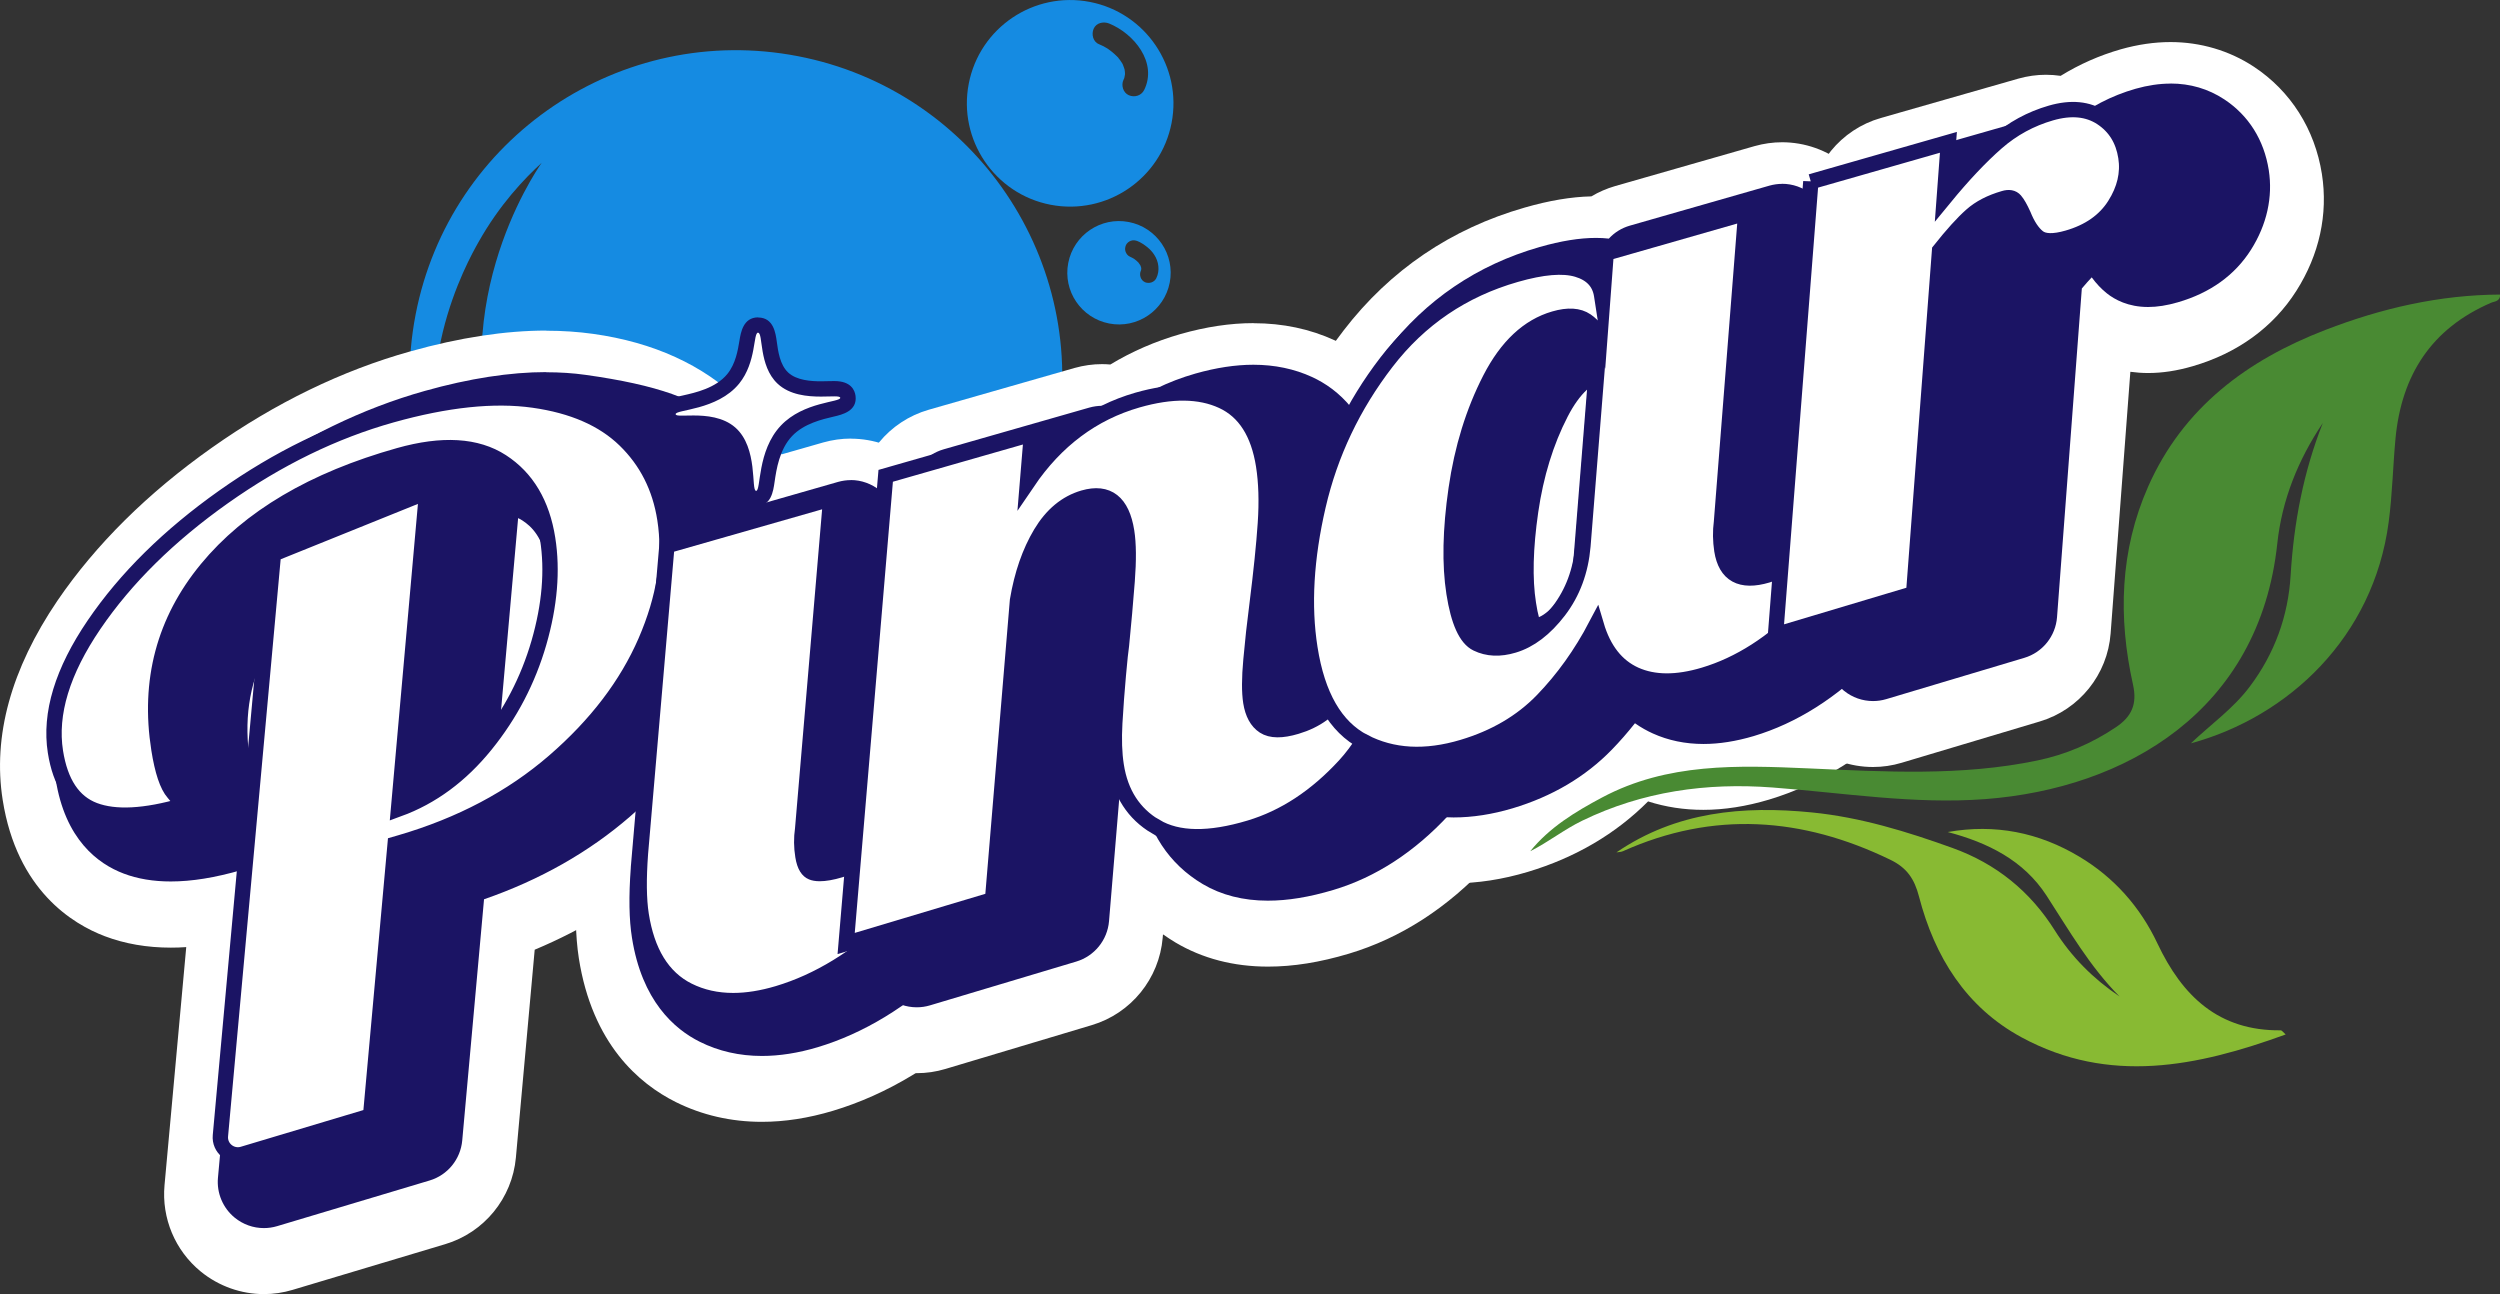 <?xml version="1.0" encoding="UTF-8"?>
<svg id="Layer_2" data-name="Layer 2" xmlns="http://www.w3.org/2000/svg" viewBox="0 0 325.65 168.57">
  <rect x="0" y="0" width="325.65" height="168.57" fill="#333333" stroke="none"/>
  <defs>
    <style>
      .cls-1 {
        stroke: #1b1464;
        stroke-miterlimit: 10;
        stroke-width: 2px;
      }

      .cls-1, .cls-2 {
        fill: #fff;
      }

      .cls-3 {
        fill: #88ba33;
      }

      .cls-4 {
        fill: #1b1464;
      }

      .cls-5 {
        fill: #498a33;
      }

      .cls-6 {
        fill: #158be2;
      }
    </style>
  </defs>
  <g id="Layer_4" data-name="Layer 4">
    <g>
      <path class="cls-6" d="M103.95,7.32c-23.04-4.46-45.35,10.6-49.81,33.64-4.46,23.04,10.6,45.35,33.64,49.81,23.04,4.46,45.35-10.6,49.81-33.64,4.46-23.04-10.6-45.35-33.64-49.81Zm-28.68,74.9c-3.87-2.37-12.07-7.37-16.27-17.48-6.51-15.66,1.9-30.67,3.31-33.17,2.76-4.92,6.01-8.32,8.25-10.36-.91,1.29-13.45,19.72-4.86,41.19,8.56,21.4,30.23,26.13,31.81,26.45-4.34-.16-13.14-1.07-22.23-6.62Z"/>
      <g>
        <path class="cls-6" d="M145.65,7.48s.03,.04,.04,.06c.04,.04,.05,.04-.04-.06Z"/>
        <path class="cls-6" d="M141.96,.25c-7.3-1.41-14.36,3.36-15.77,10.65s3.36,14.36,10.65,15.77c7.3,1.41,14.36-3.36,15.77-10.65s-3.36-14.36-10.65-15.77Zm7.08,11.47c-.37,.75-1.27,1.01-2.01,.68-.74-.33-1.02-1.31-.68-2.01,.04-.07,.07-.15,.1-.22,.03-.16,.07-.31,.09-.47,0-.05,0-.11,0-.16,0-.16-.03-.31-.05-.47,0,0,0,0,0,0-.02-.06-.03-.12-.05-.17-.05-.16-.11-.31-.17-.47-.03-.05-.08-.16-.09-.18-.08-.14-.17-.27-.26-.39-.07-.1-.16-.2-.24-.31-.02-.02-.03-.04-.05-.07-.05-.06-.11-.11-.16-.16-.22-.22-.46-.43-.71-.63-.14-.11-.29-.21-.43-.32-.07-.04-.14-.09-.21-.13-.32-.19-.64-.35-.98-.49-.78-.32-.99-1.31-.68-2.01,.34-.78,1.29-.97,2.01-.68,3.23,1.31,6.33,5.08,4.57,8.66Z"/>
        <path class="cls-6" d="M145.65,7.48s-.03-.03-.04-.05c0,.01,.02,.02,.03,.04,0,0,0,0,0,0,0,0,0,0,0,0Z"/>
      </g>
      <path class="cls-6" d="M147.04,28.92c-3.65-.71-7.18,1.68-7.89,5.33s1.68,7.18,5.33,7.89,7.18-1.68,7.89-5.33-1.68-7.18-5.33-7.89Zm2.09,7.83c-.56-.25-.77-.98-.51-1.51,0-.01,0-.02,.01-.03,.01-.05,.02-.11,.03-.16,0-.07,0-.15-.02-.22-.02-.09-.05-.17-.09-.25-.08-.13-.16-.25-.25-.37-.16-.17-.34-.32-.53-.46-.19-.12-.38-.23-.59-.32-.27-.11-.46-.37-.56-.64-.11-.28-.07-.6,.05-.87,.11-.25,.38-.47,.64-.56,.3-.1,.59-.06,.87,.05,.45,.18,.87,.47,1.25,.77,.35,.28,.67,.62,.91,.99,.6,.9,.77,2.08,.28,3.07-.28,.56-.95,.75-1.51,.51Z"/>
    </g>
    <g>
      <g>
        <g>
          <path class="cls-4" d="M34.38,162.07c-1.48,0-2.94-.51-4.11-1.47-1.67-1.37-2.55-3.47-2.36-5.62l3.6-39.53c-3.48,1-6.51,1.48-9.25,1.48-2.31,0-4.44-.36-6.31-1.07-3.48-1.32-7.91-4.59-9.18-12.68-1.04-6.63,1.01-13.78,6.09-21.24,4.55-6.68,10.77-12.83,18.49-18.29,7.65-5.41,15.68-9.32,23.87-11.61,5.84-1.64,11.21-2.47,15.97-2.47,1.79,0,3.53,.12,5.17,.35,6.48,.91,11.71,3.26,15.55,6.98,3.85,3.74,6.24,8.44,7.11,13.96,.97,6.17-.03,12.74-2.97,19.51-2.84,6.54-7.42,12.58-13.63,17.96-5.33,4.62-11.67,8.23-18.88,10.77l-2.81,31.1c-.24,2.65-2.06,4.88-4.61,5.64l-19.87,5.95c-.61,.18-1.24,.27-1.86,.27Zm-.52-72.44c-1.06,3.12-1.36,6.49-.92,10.13l.92-10.13Zm31.83,5.5c1.89-2.75,3.28-5.71,4.23-8.97,1.14-3.94,1.46-7.55,.96-10.72-.54-3.44-1.91-4.8-2.95-5.52l-2.24,25.21Z"/>
          <path class="cls-2" d="M71.18,56.09c1.5,0,2.92,.09,4.27,.28,5.12,.72,9.09,2.45,11.92,5.2,2.83,2.75,4.57,6.18,5.21,10.3,.78,4.96-.06,10.26-2.51,15.92-2.46,5.66-6.42,10.87-11.92,15.63-5.51,4.77-12.18,8.3-20.02,10.6l-.69,.2-3.2,35.4-19.87,5.95,7.22-79.19,19.95-8.05-3.67,41.29c4.33-1.58,8.11-4.37,11.34-8.36,3.22-3.98,5.53-8.41,6.95-13.31,1.41-4.89,1.79-9.4,1.14-13.53-.72-4.59-2.72-7.95-5.98-10.06-1.87-1.21-4.13-1.82-6.78-1.82-1.98,0-4.18,.34-6.6,1.02-11.16,3.14-19.52,8.07-25.05,14.79-5.55,6.74-7.63,14.57-6.23,23.47,.45,2.86,1.09,4.77,1.91,5.7,.82,.94,1.25,1.48,1.27,1.63-2.91,.84-5.44,1.26-7.59,1.26-1.53,0-2.87-.22-4.01-.65-2.74-1.04-4.42-3.57-5.06-7.61-.78-4.97,.9-10.49,5.04-16.57,4.13-6.06,9.76-11.61,16.87-16.64,7.09-5.01,14.38-8.56,21.87-10.66,5.3-1.48,10.04-2.22,14.21-2.22m0-13c-5.34,0-11.31,.91-17.72,2.71-8.9,2.49-17.61,6.72-25.87,12.56-8.35,5.9-15.12,12.61-20.11,19.93C1.44,87.16-.96,95.88,.35,104.2c1.85,11.77,9.13,16.17,13.3,17.75,2.61,.99,5.5,1.49,8.61,1.49,.66,0,1.33-.02,2-.07l-2.83,31.02c-.39,4.3,1.38,8.51,4.72,11.24,2.35,1.92,5.27,2.94,8.23,2.94,1.25,0,2.5-.18,3.73-.55l19.87-5.95c5.09-1.52,8.74-5.99,9.22-11.28l2.45-27.08c6.37-2.67,12.08-6.18,17.03-10.47,6.95-6.02,12.11-12.84,15.33-20.28,3.44-7.93,4.59-15.7,3.42-23.11-1.09-6.94-4.12-12.87-9-17.61-4.85-4.7-11.3-7.65-19.17-8.75-1.94-.27-3.99-.41-6.08-.41h0Z"/>
        </g>
        <g>
          <path class="cls-4" d="M99.24,139.63c-3,0-5.79-.64-8.31-1.89-3.43-1.71-7.79-5.51-9.11-13.93-.38-2.42-.43-5.44-.15-9.25l3.4-39.47c.23-2.69,2.1-4.95,4.69-5.69l19.29-5.53c.59-.17,1.19-.25,1.79-.25,1.49,0,2.95,.51,4.13,1.48,1.65,1.36,2.53,3.44,2.35,5.57l-3.38,39.79c.39-.36,.77-.79,1.15-1.28,1.27-1.65,2.05-3.52,2.39-5.7,.39-2.48,2.18-4.51,4.58-5.22l5.57-1.64c.6-.18,1.22-.27,1.84-.27,1.62,0,3.21,.61,4.43,1.74,1.68,1.56,2.41,3.9,1.93,6.14-2.26,10.4-6.25,18.38-11.87,23.72-5.42,5.15-11.23,8.69-17.28,10.5-2.58,.77-5.07,1.16-7.4,1.16Z"/>
          <path class="cls-2" d="M110.82,70.12l-3.53,41.54c-.18,1.25-.16,2.52,.04,3.81,.24,1.52,.83,2.48,1.78,2.87,.38,.16,.85,.24,1.4,.24,.81,0,1.79-.17,2.96-.52,2.58-.77,4.83-2.41,6.76-4.92,1.92-2.51,3.14-5.39,3.65-8.63l5.57-1.64c-1.99,9.14-5.32,15.94-10,20.39-4.69,4.46-9.58,7.46-14.67,8.98-1.98,.59-3.83,.89-5.54,.89-1.99,0-3.79-.4-5.41-1.21-3.01-1.5-4.87-4.54-5.59-9.12-.3-1.91-.33-4.5-.09-7.76l3.39-39.39,19.29-5.52m0-13c-1.2,0-2.4,.17-3.58,.5l-19.29,5.52c-5.18,1.48-8.91,6.01-9.37,11.38l-3.39,39.39c0,.06,0,.11-.01,.17-.31,4.3-.24,7.81,.21,10.73,1.75,11.16,7.84,16.35,12.64,18.74,3.42,1.7,7.19,2.57,11.2,2.57,2.97,0,6.08-.48,9.27-1.44,7.03-2.11,13.73-6.15,19.9-12.01,6.58-6.25,11.2-15.36,13.75-27.05,.97-4.49-.49-9.15-3.85-12.28-2.44-2.27-5.61-3.48-8.85-3.48-1.23,0-2.46,.17-3.67,.53l-3.72,1.1,1.72-20.26c.36-4.26-1.39-8.43-4.7-11.14-2.36-1.94-5.28-2.96-8.26-2.96h0Z"/>
        </g>
        <g>
          <path class="cls-4" d="M119.41,133.3c-1.47,0-2.92-.5-4.1-1.45-1.67-1.36-2.56-3.45-2.38-5.59l5.15-60.92c.23-2.69,2.09-4.96,4.69-5.7l18.99-5.44c.59-.17,1.19-.25,1.79-.25,.83,0,1.64,.16,2.41,.46,2.9-2.08,6.11-3.63,9.61-4.64,2.72-.78,5.31-1.17,7.7-1.17,2.85,0,5.49,.55,7.86,1.64,3.45,1.59,7.82,5.19,9.09,13.32,.41,2.63,.51,5.64,.29,8.94-.2,2.96-.56,6.51-1.11,10.86-.31,2.42-.58,4.79-.78,7.07,.64-1.14,1.53-3.15,2.46-6.64,.59-2.19,2.27-3.92,4.44-4.56l5.41-1.6c.6-.18,1.22-.27,1.84-.27,1.61,0,3.19,.6,4.4,1.72,1.68,1.55,2.43,3.86,1.96,6.1-2.15,10.42-5.43,17.91-10.02,22.89-4.53,4.91-9.67,8.25-15.28,9.93-3.19,.96-6.03,1.42-8.68,1.42-3.31,0-6.25-.75-8.74-2.23-4.53-2.69-7.39-7.03-8.26-12.55-.32-2.06-.41-4.34-.26-6.94,.13-2.2,.29-4.36,.48-6.43,.23-2.52,.35-3.56,.44-4.12,.27-2.72,.51-5.42,.71-8.03,.03-.34,.05-.66,.06-.97-.62,1.38-1.09,2.98-1.41,4.79l-3.23,38.7c-.22,2.66-2.05,4.92-4.61,5.69l-19.07,5.71c-.61,.18-1.24,.27-1.86,.27Z"/>
          <path class="cls-2" d="M163.26,55.09c1.91,0,3.62,.35,5.14,1.05,2.93,1.35,4.72,4.16,5.39,8.42,.34,2.17,.42,4.67,.23,7.5-.19,2.83-.55,6.32-1.07,10.47-.33,2.53-.6,4.98-.81,7.35-.22,2.38-.22,4.2-.02,5.48,.24,1.5,.81,2.55,1.72,3.14,.46,.3,1.06,.46,1.78,.46s1.5-.14,2.43-.41c2.59-.77,4.53-2.19,5.83-4.26,1.3-2.07,2.46-5.01,3.48-8.83l5.41-1.6c-1.89,9.15-4.7,15.75-8.43,19.79-3.74,4.06-7.86,6.76-12.36,8.11-2.55,.77-4.83,1.15-6.82,1.15-2.13,0-3.94-.44-5.42-1.32-2.87-1.7-4.59-4.36-5.15-7.97-.25-1.58-.31-3.43-.19-5.55,.12-2.12,.28-4.19,.46-6.22,.18-2.02,.32-3.32,.41-3.9,.28-2.83,.53-5.62,.74-8.35,.21-2.73,.19-4.89-.06-6.46-.49-3.1-1.8-4.65-3.95-4.65-.51,0-1.06,.09-1.66,.26-2.27,.66-4.13,2.2-5.58,4.62-1.45,2.43-2.46,5.34-3.03,8.74l-3.25,38.98-19.07,5.71,5.15-60.92,18.99-5.44-.52,6.29c3.71-5.47,8.49-9.04,14.33-10.72,2.15-.61,4.12-.92,5.91-.92m0-13c-3,0-6.19,.48-9.49,1.42-3.27,.94-6.32,2.26-9.15,3.97-.36-.03-.72-.05-1.08-.05-1.2,0-2.4,.17-3.58,.5l-18.99,5.44c-5.19,1.49-8.92,6.02-9.37,11.4l-5.15,60.92c-.36,4.29,1.42,8.47,4.76,11.19,2.35,1.91,5.25,2.91,8.2,2.91,1.25,0,2.5-.18,3.73-.55l19.07-5.71c5.12-1.53,8.78-6.05,9.23-11.37l.04-.45c.53,.37,1.07,.72,1.63,1.06,3.51,2.08,7.56,3.14,12.05,3.14,3.29,0,6.74-.55,10.55-1.69,6.74-2.02,12.86-5.97,18.19-11.74,5.42-5.87,9.22-14.37,11.61-25.98,.92-4.47-.57-9.1-3.93-12.19-2.43-2.24-5.59-3.43-8.8-3.43-1.23,0-2.46,.17-3.67,.53l-2.04,.6c.18-3.46,.04-6.56-.41-9.46-1.81-11.54-8.79-16.36-12.79-18.21-3.23-1.49-6.79-2.24-10.58-2.24h0Z"/>
        </g>
        <g>
          <path class="cls-4" d="M189.33,108.55c-3.54,0-6.87-.8-9.92-2.39-5.64-2.94-9.16-8.64-10.46-16.96-.99-6.32-.6-13.39,1.16-21.01,1.78-7.7,5.17-14.83,10.08-21.21,5.19-6.74,11.99-11.35,20.21-13.7,2.85-.82,5.3-1.21,7.5-1.21,.51,0,1,.02,1.48,.07,.76-.76,1.72-1.33,2.8-1.65l18.18-5.21c.59-.17,1.19-.25,1.79-.25,1.48,0,2.94,.51,4.11,1.47,1.65,1.35,2.53,3.42,2.37,5.54l-2.92,37.25c.61-1.43,1.07-3.09,1.36-4.97,.38-2.49,2.17-4.54,4.59-5.25l5.25-1.55c.6-.18,1.22-.27,1.84-.27,1.61,0,3.19,.6,4.4,1.72,1.68,1.55,2.42,3.86,1.96,6.1-2.12,10.2-5.6,17.65-10.64,22.8-4.88,4.98-10.23,8.36-15.89,10.06-2.34,.7-4.59,1.06-6.69,1.06-2.44,0-4.73-.47-6.8-1.41-.64-.29-1.32-.65-2.02-1.11-.88,1.09-1.8,2.13-2.75,3.11-3.49,3.59-7.91,6.2-13.14,7.77-2.69,.81-5.33,1.21-7.83,1.21Zm16.78-54.82c-.51,.65-1,1.43-1.47,2.35-1.84,3.58-3.11,7.72-3.78,12.3-.67,4.65-.77,8.56-.29,11.62,.07,.48,.15,.88,.22,1.22,.58-.38,1.21-1.01,1.85-1.84,1.05-1.37,1.64-3.02,1.82-5.05l1.65-20.59Z"/>
          <path class="cls-2" d="M232.14,31.53l-3.16,40.24c-.16,1.21-.14,2.44,.05,3.69,.38,2.4,1.6,3.6,3.66,3.6,.66,0,1.41-.12,2.25-.37,2.35-.7,4.23-2.26,5.64-4.68,1.41-2.42,2.38-5.33,2.89-8.71l5.25-1.55c-1.84,8.85-4.81,15.38-8.92,19.57-4.12,4.2-8.49,7-13.11,8.38-1.74,.52-3.35,.78-4.82,.78s-2.9-.28-4.13-.83c-2.43-1.1-4.12-3.25-5.07-6.46-1.98,3.77-4.33,7.05-7.04,9.84-2.72,2.8-6.17,4.82-10.35,6.07-2.09,.63-4.08,.94-5.97,.94-2.49,0-4.8-.55-6.92-1.65-3.72-1.94-6.07-6.01-7.04-12.21-.87-5.53-.51-11.71,1.07-18.53,1.58-6.82,4.55-13.06,8.9-18.71,4.34-5.64,9.96-9.45,16.85-11.42,2.24-.64,4.14-.96,5.71-.96,.87,0,1.63,.1,2.3,.29,1.85,.55,2.92,1.68,3.18,3.38l.12,.78,.47-6.28,18.18-5.21m-32.49,56.64c.71,0,1.46-.12,2.25-.35,2.12-.63,4.09-2.13,5.9-4.49,1.8-2.36,2.85-5.17,3.13-8.43l2.15-26.88c-.15-.96-.72-1.78-1.71-2.47-.57-.39-1.26-.58-2.08-.58-.62,0-1.31,.11-2.07,.33-3.39,.98-6.18,3.58-8.36,7.82-2.18,4.24-3.66,9.02-4.43,14.34-.77,5.32-.86,9.84-.28,13.56,.58,3.72,1.58,5.92,2.98,6.59,.78,.38,1.62,.57,2.53,.57M232.14,18.53c-1.2,0-2.4,.17-3.58,.5l-18.18,5.21c-1.1,.32-2.13,.77-3.09,1.34-2.64,.06-5.49,.54-8.69,1.46-9.59,2.75-17.52,8.13-23.57,15.99-5.48,7.12-9.27,15.1-11.26,23.71-1.95,8.43-2.37,16.33-1.25,23.48,2.05,13.04,8.68,19.01,13.88,21.72,3.98,2.07,8.33,3.12,12.92,3.12,3.14,0,6.4-.5,9.7-1.49,6.17-1.85,11.43-4.94,15.66-9.18,2.27,.73,4.68,1.1,7.19,1.1,2.73,0,5.61-.45,8.55-1.33,6.73-2.02,13.01-5.96,18.67-11.74,5.94-6.06,9.99-14.57,12.36-26.03,.93-4.47-.56-9.11-3.92-12.2-2.43-2.24-5.59-3.44-8.81-3.44-1.23,0-2.46,.17-3.67,.53l-1.46,.43,1.5-19.17c.33-4.25-1.44-8.39-4.74-11.08-2.35-1.92-5.26-2.93-8.23-2.93h0Z"/>
        </g>
        <g>
          <path class="cls-4" d="M243.99,93.44c-1.47,0-2.91-.5-4.08-1.44-1.67-1.35-2.57-3.43-2.4-5.56l4.6-59.04c.21-2.71,2.08-5,4.69-5.74l17.92-5.13c.59-.17,1.19-.25,1.79-.25,1.06,0,2.11,.26,3.06,.76,2.54-1.99,5.39-3.45,8.49-4.33,1.6-.46,3.18-.69,4.68-.69,2.68,0,5.13,.72,7.28,2.14,3.31,2.19,5.38,5.49,6.02,9.55,.57,3.66-.25,7.37-2.39,10.74-2.17,3.42-5.47,5.79-9.81,7.05-1.46,.42-2.77,.63-4.01,.63-2.73,0-4.59-1.02-5.67-1.88-.62-.49-1.19-1.06-1.71-1.71-.23,.25-.48,.54-.77,.88l-3.22,42.65c-.2,2.68-2.04,4.97-4.62,5.74l-17.99,5.38c-.61,.18-1.24,.27-1.86,.27Z"/>
          <path class="cls-2" d="M282.73,18.5c1.39,0,2.63,.36,3.7,1.06,1.77,1.17,2.83,2.88,3.18,5.13,.33,2.11-.16,4.19-1.46,6.24-1.3,2.05-3.35,3.49-6.14,4.29-.85,.25-1.59,.37-2.2,.37-.69,0-1.23-.16-1.62-.47-.74-.59-1.39-1.56-1.94-2.93-.4-.88-.75-1.5-1.07-1.87-.21-.24-.49-.36-.85-.36-.18,0-.39,.03-.61,.1-1.73,.5-3.15,1.23-4.24,2.2-1.1,.97-2.48,2.49-4.14,4.58l-3.38,44.69-17.99,5.38,4.6-59.04,17.92-5.13-.54,7.27c2.46-3,4.74-5.41,6.82-7.23,2.08-1.82,4.44-3.1,7.07-3.86,1.03-.29,1.99-.44,2.89-.44m0-13c-2.1,0-4.28,.32-6.47,.94-2.79,.8-5.41,1.96-7.84,3.46-.63-.09-1.28-.14-1.92-.14-1.2,0-2.4,.17-3.58,.5l-17.92,5.13c-5.22,1.49-8.96,6.08-9.38,11.49l-4.6,59.04c-.33,4.27,1.46,8.44,4.8,11.13,2.34,1.89,5.23,2.88,8.16,2.88,1.25,0,2.5-.18,3.73-.55l17.99-5.38c5.16-1.54,8.83-6.11,9.23-11.47l2.57-34.08c.75,.1,1.52,.16,2.31,.16,1.86,0,3.77-.29,5.82-.89,5.82-1.69,10.49-5.08,13.49-9.81,3-4.72,4.15-9.99,3.33-15.23-.92-5.83-4.06-10.79-8.85-13.96-3.2-2.11-6.96-3.22-10.88-3.22h0Z"/>
        </g>
      </g>
      <g>
        <g>
          <path class="cls-4" d="M34.38,156.98c-.68,0-1.36-.23-1.9-.68-.77-.63-1.18-1.6-1.09-2.6l7.15-78.51c-1.22,1.1-2.33,2.26-3.34,3.48-5.03,6.11-6.85,13.01-5.58,21.1,.53,3.39,1.17,4.15,1.2,4.18,1.29,1.47,1.83,2.17,1.99,3.16,.23,1.49-.68,2.92-2.13,3.34-3.17,.92-6.01,1.38-8.42,1.38-1.89,0-3.6-.28-5.07-.84-2.62-.99-5.95-3.52-6.96-9.95-.9-5.72,.96-12.02,5.53-18.73,4.31-6.33,10.24-12.19,17.61-17.4,7.33-5.18,15-8.91,22.79-11.1,5.54-1.55,10.59-2.34,15.02-2.34,1.63,0,3.2,.11,4.69,.31,8.55,1.2,13.58,2.91,16.29,5.55,3.02,2.94,3.47,6.74,3.87,10.09,.09,.77,.18,1.55,.31,2.35,.97,6.15-1.23,12.35-3.51,17.6-2.63,6.06-6.9,11.67-12.71,16.7-5.51,4.77-12.19,8.41-19.87,10.82l-3.02,33.38c-.11,1.22-.95,2.25-2.13,2.6l-19.87,5.95c-.28,.08-.57,.13-.86,.13Zm28.49-92.93c.16,.08,.31,.17,.46,.28,.84,.62,1.29,1.64,1.2,2.68l-3.19,35.92c2.01-1.34,3.86-3.06,5.54-5.13,2.95-3.65,5.1-7.77,6.4-12.25,1.28-4.44,1.64-8.55,1.06-12.23-.59-3.74-2.11-6.36-4.65-8.01-1.39-.9-3.07-1.33-5.15-1.33-.53,0-1.09,.03-1.67,.09Zm-6.37,1.49c-3.3,1.04-6.33,2.26-9.07,3.66l9.07-3.66Z"/>
          <path class="cls-4" d="M71.18,54.5c1.5,0,2.92,.09,4.27,.28,5.12,.72,11.79,1.98,14.62,4.73,2.83,2.75,2.65,6.63,3.3,10.75,.78,4.96-.85,10.29-3.3,15.94-2.46,5.66-6.42,10.87-11.92,15.63-5.51,4.77-12.18,8.3-20.02,10.6l-.69,.2-3.2,35.4-19.87,5.95,7.22-79.19,19.95-8.05-3.67,41.29c4.33-1.58,8.11-4.37,11.34-8.36,3.22-3.98,5.53-8.41,6.95-13.31,1.41-4.89,1.79-9.39,1.14-13.53-.72-4.59-2.72-7.95-5.98-10.06-1.87-1.21-4.13-1.82-6.78-1.82-1.98,0-4.18,.34-6.6,1.02-11.16,3.14-19.52,8.07-25.05,14.79-5.55,6.74-7.63,14.57-6.23,23.47,.45,2.86,1.09,4.77,1.91,5.7,.82,.94,1.25,1.48,1.27,1.63-2.91,.84-5.44,1.26-7.59,1.26-1.53,0-2.87-.22-4.01-.65-2.74-1.04-4.42-3.57-5.06-7.61-.78-4.97,.9-10.49,5.04-16.57,4.13-6.06,9.76-11.61,16.87-16.64,7.09-5.01,14.38-8.56,21.87-10.66,5.3-1.48,10.04-2.22,14.21-2.22m0-6c-4.71,0-10.03,.82-15.83,2.45-8.13,2.28-16.11,6.16-23.72,11.54-7.67,5.42-13.84,11.53-18.36,18.16-5.01,7.36-7.03,14.38-6.01,20.88,1.23,7.85,5.5,11.02,8.86,12.29,1.81,.69,3.88,1.03,6.13,1.03,2.74,0,5.77-.49,9.26-1.5,.19-.06,.38-.12,.56-.19l-3.67,40.29c-.18,1.98,.64,3.93,2.18,5.19,1.09,.89,2.43,1.36,3.8,1.36,.58,0,1.15-.08,1.72-.25l19.87-5.95c2.35-.7,4.03-2.77,4.25-5.21l2.84-31.42c7.28-2.52,13.67-6.14,19.02-10.78,6.15-5.33,10.69-11.31,13.5-17.78,2.45-5.65,4.8-12.35,3.72-19.26-.11-.72-.2-1.45-.29-2.23-.43-3.66-.97-8.21-4.76-11.89-3.25-3.15-8.62-5.06-17.97-6.37-1.62-.23-3.34-.34-5.11-.34h0Zm-6.15,46.8l2.47-27.78c.2,.09,.38,.19,.56,.31,1.14,.74,2.72,2.16,3.32,5.96,.51,3.24,.18,6.92-.98,10.94-1.11,3.85-2.91,7.4-5.36,10.58h0Zm-31.92,6.45c-.14-.45-.33-1.22-.52-2.44-.84-5.34-.17-10.09,2.06-14.4l-1.53,16.83h0Z"/>
        </g>
        <g>
          <path class="cls-4" d="M99.24,134.54c-2.45,0-4.72-.51-6.75-1.52-3.91-1.95-6.34-5.76-7.22-11.34-.34-2.15-.38-4.92-.12-8.45l3.39-39.42c.11-1.24,.97-2.28,2.16-2.63l19.29-5.53c.27-.08,.55-.12,.83-.12,.69,0,1.36,.24,1.91,.68,.76,.63,1.17,1.59,1.08,2.57l-3.53,41.54c0,.06-.01,.11-.02,.17-.14,.94-.12,1.92,.03,2.92,.04,.28,.09,.46,.14,.58,.02,0,.05,0,.08,0,.35,0,1.01-.07,2.11-.4,1.97-.59,3.68-1.85,5.23-3.87,1.63-2.13,2.63-4.51,3.07-7.28,.18-1.14,1-2.08,2.12-2.41l5.57-1.64c.28-.08,.56-.12,.85-.12,.75,0,1.48,.28,2.04,.8,.78,.72,1.11,1.8,.89,2.83-2.11,9.7-5.76,17.08-10.86,21.93-5.02,4.77-10.36,8.03-15.87,9.68-2.25,.67-4.41,1.02-6.4,1.02Z"/>
          <path class="cls-4" d="M110.82,68.54l-3.53,41.54c-.18,1.25-.17,2.52,.04,3.81,.24,1.52,.83,2.48,1.78,2.87,.38,.16,.85,.24,1.4,.24,.81,0,1.79-.17,2.96-.52,2.58-.77,4.83-2.41,6.76-4.92,1.92-2.51,3.14-5.39,3.65-8.63l5.57-1.64c-1.99,9.14-5.32,15.94-10,20.39-4.69,4.46-9.58,7.46-14.67,8.98-1.98,.59-3.83,.89-5.54,.89-1.99,0-3.79-.4-5.41-1.21-3.01-1.5-4.87-4.54-5.59-9.12-.3-1.91-.33-4.5-.09-7.76l3.39-39.39,19.29-5.53m0-6c-.55,0-1.11,.08-1.65,.23l-19.29,5.53c-2.39,.69-4.11,2.78-4.33,5.25l-3.39,39.39s0,.05,0,.08c-.28,3.76-.23,6.75,.15,9.13,1.29,8.21,5.52,11.91,8.85,13.56,2.44,1.22,5.16,1.84,8.08,1.84,2.28,0,4.73-.38,7.26-1.14,5.97-1.79,11.72-5.28,17.08-10.38,5.54-5.27,9.49-13.17,11.73-23.47,.45-2.07-.23-4.22-1.78-5.67-1.13-1.05-2.59-1.61-4.09-1.61-.57,0-1.14,.08-1.7,.24l-5.57,1.64c-2.22,.66-3.87,2.53-4.23,4.82-.36,2.26-1.17,4.2-2.49,5.92-.69,.9-1.39,1.59-2.14,2.08l3.48-40.94c.17-1.97-.64-3.89-2.17-5.14-1.09-.89-2.44-1.37-3.81-1.37h0Z"/>
        </g>
        <g>
          <path class="cls-4" d="M119.41,128.21c-.68,0-1.35-.23-1.89-.67-.77-.63-1.18-1.59-1.1-2.58l5.15-60.92c.1-1.24,.97-2.29,2.16-2.63l18.99-5.44c.27-.08,.55-.12,.83-.12,.69,0,1.36,.24,1.9,.68,.24,.19,.44,.42,.6,.67,3.06-2.65,6.57-4.54,10.48-5.66,2.4-.69,4.67-1.04,6.73-1.04,2.34,0,4.49,.44,6.39,1.32,3.88,1.79,6.27,5.39,7.1,10.68,.37,2.37,.46,5.12,.26,8.17-.19,2.89-.55,6.38-1.09,10.65-.32,2.47-.59,4.9-.8,7.25-.24,2.63-.16,4.03-.05,4.74,.1,.63,.26,.94,.35,1.05,.04,0,.1,.01,.19,.01,.27,0,.77-.05,1.58-.29,1.88-.56,3.24-1.53,4.15-2.97,1.13-1.8,2.18-4.5,3.12-8.01,.27-1.01,1.05-1.81,2.05-2.1l5.41-1.6c.28-.08,.56-.12,.85-.12,.74,0,1.47,.28,2.03,.79,.78,.71,1.12,1.78,.91,2.81-2.02,9.78-5.02,16.72-9.16,21.22-4.1,4.44-8.71,7.45-13.71,8.95-2.82,.85-5.41,1.27-7.68,1.27-2.67,0-5.01-.59-6.95-1.74-3.66-2.17-5.88-5.56-6.59-10.08-.28-1.79-.35-3.87-.22-6.19,.13-2.16,.28-4.29,.47-6.31,.24-2.61,.36-3.55,.42-4.01,.28-2.78,.52-5.54,.72-8.2,.19-2.49,.18-4.43-.03-5.77-.12-.79-.42-2.11-.99-2.11-.15,0-.42,.02-.83,.14-1.53,.44-2.78,1.51-3.84,3.28-1.23,2.07-2.12,4.61-2.62,7.57l-3.24,38.85c-.1,1.23-.95,2.27-2.13,2.62l-19.07,5.71c-.28,.08-.57,.13-.86,.13Z"/>
          <path class="cls-4" d="M163.26,53.51c1.91,0,3.62,.35,5.14,1.05,2.93,1.35,4.72,4.16,5.39,8.42,.34,2.17,.42,4.67,.23,7.5-.19,2.83-.55,6.32-1.07,10.47-.33,2.53-.6,4.98-.81,7.35-.22,2.38-.22,4.2-.02,5.48,.24,1.5,.81,2.55,1.72,3.14,.46,.3,1.06,.46,1.78,.46s1.5-.14,2.43-.41c2.59-.77,4.53-2.19,5.83-4.26,1.3-2.07,2.46-5.01,3.48-8.83l5.41-1.6c-1.89,9.15-4.7,15.75-8.43,19.79-3.74,4.06-7.86,6.76-12.36,8.11-2.56,.77-4.83,1.15-6.82,1.15-2.13,0-3.94-.44-5.42-1.32-2.87-1.7-4.59-4.36-5.15-7.97-.25-1.58-.31-3.43-.19-5.55,.12-2.12,.28-4.19,.46-6.22,.18-2.02,.32-3.32,.41-3.9,.28-2.83,.53-5.62,.74-8.35,.21-2.73,.19-4.89-.06-6.46-.49-3.1-1.8-4.65-3.95-4.65-.51,0-1.06,.09-1.66,.26-2.27,.66-4.13,2.2-5.58,4.62-1.45,2.43-2.46,5.34-3.03,8.74l-3.25,38.98-19.07,5.71,5.15-60.92,18.99-5.44-.52,6.29c3.71-5.47,8.49-9.04,14.33-10.72,2.15-.61,4.12-.92,5.91-.92m0-6c-2.34,0-4.89,.39-7.56,1.15-3.54,1.01-6.77,2.59-9.68,4.73-.78-.35-1.62-.53-2.48-.53-.55,0-1.11,.08-1.65,.23l-18.99,5.44c-2.39,.69-4.12,2.78-4.33,5.26l-5.15,60.92c-.17,1.98,.66,3.91,2.2,5.16,1.08,.88,2.42,1.34,3.78,1.34,.58,0,1.15-.08,1.72-.25l19.07-5.71c2.36-.71,4.05-2.79,4.26-5.25l3.23-38.72c.45-2.54,1.19-4.7,2.22-6.41,.08-.14,.16-.27,.24-.39,0,.78-.03,1.79-.12,3.08-.2,2.63-.44,5.34-.71,8.05-.08,.55-.21,1.58-.44,4.11-.19,2.06-.35,4.22-.48,6.41-.15,2.53-.06,4.83,.25,6.83,.84,5.37,3.62,9.59,8.02,12.2,2.41,1.43,5.27,2.16,8.48,2.16,2.6,0,5.39-.46,8.54-1.4,5.52-1.65,10.58-4.95,15.05-9.78,4.53-4.91,7.77-12.32,9.9-22.65,.43-2.06-.26-4.2-1.81-5.63-1.12-1.03-2.58-1.58-4.06-1.58-.57,0-1.14,.08-1.7,.24l-5.41,1.6c-2.01,.59-3.56,2.19-4.1,4.21-1.07,4.01-2.09,6.12-2.76,7.18-.17,.28-.41,.59-.8,.89,.02-.45,.06-.96,.11-1.55,.21-2.32,.48-4.71,.79-7.12,.55-4.35,.91-7.89,1.11-10.85,.22-3.27,.12-6.24-.29-8.83-1.24-7.91-5.47-11.4-8.81-12.94-2.3-1.06-4.87-1.6-7.65-1.6h0Z"/>
        </g>
        <g>
          <path class="cls-4" d="M189.33,103.47c-2.97,0-5.76-.67-8.3-1.99-4.6-2.39-7.5-7.24-8.62-14.4-.92-5.88-.55-12.5,1.11-19.67,1.67-7.2,4.84-13.89,9.44-19.86,4.72-6.13,10.91-10.33,18.4-12.47,2.53-.72,4.67-1.08,6.53-1.08,1.15,0,2.21,.14,3.15,.42,0,0,.01,0,.02,0,.26-1.02,1.04-1.84,2.08-2.14l18.18-5.21c.27-.08,.55-.12,.83-.12,.68,0,1.36,.23,1.9,.68,.76,.62,1.17,1.58,1.09,2.56l-3.16,40.24c0,.06-.01,.11-.02,.17-.12,.91-.11,1.86,.04,2.83,.12,.78,.32,1.01,.34,1.03h0s.11,.04,.35,.04,.7-.04,1.4-.25c1.6-.48,2.88-1.56,3.9-3.32,1.21-2.08,2.06-4.66,2.52-7.65,.18-1.15,1-2.1,2.12-2.42l5.25-1.55c.28-.08,.56-.12,.85-.12,.74,0,1.47,.28,2.03,.79,.78,.71,1.12,1.78,.9,2.82-1.95,9.39-5.22,16.47-9.71,21.06-4.46,4.55-9.3,7.63-14.4,9.16-2.01,.6-3.92,.91-5.68,.91-1.94,0-3.75-.37-5.36-1.1-1.57-.71-2.91-1.73-4.01-3.06-1.44,2.11-3.01,4.05-4.71,5.8-3.07,3.16-6.98,5.46-11.64,6.86-2.37,.71-4.66,1.07-6.83,1.07Zm19.96-57.09c-.23,0-.63,.04-1.24,.21-2.59,.75-4.72,2.81-6.52,6.31-2.02,3.92-3.41,8.43-4.13,13.4-.72,5-.82,9.26-.28,12.66,.58,3.67,1.39,4.4,1.4,4.4,.29,.13,.69,.22,1.14,.22h0c.42,0,.89-.08,1.4-.23,1.49-.44,2.96-1.6,4.37-3.43,1.46-1.91,2.29-4.16,2.53-6.87l2.1-26.29c-.08-.1-.21-.21-.38-.33-.02-.01-.13-.05-.38-.05Z"/>
          <path class="cls-4" d="M232.14,29.95l-3.16,40.24c-.16,1.21-.14,2.44,.05,3.69,.38,2.4,1.6,3.6,3.66,3.6,.66,0,1.41-.12,2.25-.37,2.35-.7,4.23-2.26,5.64-4.68,1.41-2.42,2.38-5.33,2.89-8.71l5.25-1.55c-1.84,8.85-4.81,15.38-8.92,19.57-4.12,4.2-8.49,7-13.11,8.38-1.74,.52-3.35,.78-4.82,.78s-2.9-.28-4.13-.83c-2.43-1.1-4.12-3.25-5.07-6.46-1.98,3.77-4.33,7.05-7.04,9.84-2.72,2.8-6.17,4.82-10.35,6.07-2.09,.63-4.08,.94-5.97,.94-2.49,0-4.8-.55-6.92-1.65-3.72-1.94-6.07-6.01-7.04-12.21-.87-5.53-.51-11.71,1.07-18.53,1.58-6.82,4.55-13.06,8.9-18.71,4.34-5.64,9.96-9.45,16.85-11.42,2.24-.64,4.14-.96,5.71-.96,.87,0,1.63,.1,2.3,.29,1.85,.55,2.92,1.68,3.18,3.38l.12,.78,.47-6.28,18.18-5.21m-32.49,56.64c.71,0,1.46-.12,2.25-.35,2.12-.63,4.09-2.13,5.9-4.49,1.8-2.36,2.85-5.17,3.13-8.43l2.15-26.88c-.15-.96-.72-1.78-1.71-2.47-.57-.39-1.26-.58-2.08-.58-.62,0-1.31,.11-2.07,.33-3.39,.98-6.18,3.58-8.36,7.82-2.18,4.24-3.66,9.02-4.43,14.34-.77,5.32-.86,9.84-.28,13.56,.58,3.72,1.58,5.92,2.98,6.59,.78,.38,1.62,.57,2.53,.57m32.49-62.64c-.55,0-1.11,.08-1.65,.23l-18.18,5.21c-1.08,.31-2.02,.9-2.74,1.69-.54-.06-1.1-.09-1.67-.09-2.15,0-4.56,.39-7.36,1.19-8.12,2.33-14.83,6.88-19.95,13.53-4.86,6.32-8.22,13.39-9.99,21.02-1.75,7.55-2.14,14.56-1.15,20.82,1.28,8.16,4.71,13.74,10.2,16.6,2.97,1.55,6.23,2.33,9.69,2.33,2.46,0,5.04-.4,7.69-1.19,5.15-1.54,9.5-4.11,12.93-7.64,1.05-1.08,2.05-2.23,3.01-3.44,.81,.57,1.6,1,2.33,1.33,2.01,.91,4.23,1.37,6.6,1.37,2.05,0,4.25-.35,6.54-1.03,5.58-1.67,10.86-5.01,15.68-9.93,4.97-5.07,8.41-12.45,10.51-22.55,.43-2.07-.26-4.2-1.81-5.63-1.12-1.03-2.58-1.59-4.07-1.59-.57,0-1.14,.08-1.7,.24l-5.25,1.55c-2.23,.66-3.88,2.55-4.24,4.85-.4,2.62-1.12,4.84-2.15,6.59-.13,.22-.26,.42-.39,.59l3.1-39.59c.15-1.96-.66-3.87-2.19-5.12-1.08-.89-2.43-1.35-3.8-1.35h0Zm-31.68,56.44c-.12-.46-.26-1.07-.38-1.89-.49-3.11-.39-7.07,.29-11.77,.67-4.64,1.96-8.83,3.83-12.45,.78-1.52,1.63-2.7,2.53-3.53l-1.77,22.09c-.18,2.08-.81,3.82-1.92,5.26-.9,1.17-1.78,1.96-2.58,2.29h0Z"/>
        </g>
        <g>
          <path class="cls-4" d="M243.99,88.35c-.68,0-1.34-.23-1.88-.67-.77-.62-1.18-1.58-1.11-2.57l4.6-59.04c.1-1.25,.96-2.31,2.16-2.65l17.92-5.13c.27-.08,.55-.12,.83-.12,.68,0,1.35,.23,1.89,.67,.46,.38,.79,.87,.97,1.42,.49-.47,.97-.91,1.44-1.32,2.41-2.1,5.17-3.61,8.21-4.48,1.29-.37,2.54-.56,3.71-.56,1.98,0,3.78,.52,5.35,1.56,2.46,1.63,4.01,4.11,4.49,7.17,.45,2.84-.19,5.64-1.89,8.32-1.7,2.68-4.34,4.55-7.83,5.57-1.14,.33-2.13,.49-3.04,.49-1.38,0-2.55-.38-3.49-1.12-1.15-.92-2.07-2.25-2.83-4.09-.01-.02-.02-.04-.03-.06-.8,.33-1.47,.73-2.01,1.2-.84,.74-1.91,1.91-3.2,3.48l-3.31,43.76c-.09,1.24-.94,2.29-2.13,2.65l-17.99,5.38c-.28,.08-.57,.13-.86,.13Z"/>
          <path class="cls-4" d="M282.73,16.91c1.39,0,2.63,.36,3.7,1.06,1.77,1.17,2.83,2.88,3.18,5.13,.33,2.11-.16,4.19-1.46,6.24-1.3,2.05-3.35,3.49-6.14,4.29-.85,.25-1.59,.37-2.2,.37-.69,0-1.23-.16-1.62-.47-.74-.59-1.39-1.56-1.94-2.93-.4-.88-.75-1.5-1.07-1.87-.21-.24-.49-.36-.85-.36-.18,0-.39,.03-.61,.1-1.73,.5-3.15,1.23-4.24,2.2-1.1,.97-2.48,2.49-4.14,4.58l-3.38,44.69-17.99,5.38,4.6-59.04,17.92-5.13-.54,7.27c2.46-3,4.74-5.41,6.82-7.23,2.08-1.82,4.44-3.1,7.07-3.86,1.03-.29,1.99-.44,2.89-.44m0-6c-1.45,0-2.98,.23-4.54,.67-3.15,.9-6.03,2.4-8.59,4.46-.94-.57-2.02-.87-3.1-.87-.55,0-1.11,.08-1.65,.23l-17.92,5.13c-2.41,.69-4.13,2.8-4.33,5.3l-4.6,59.04c-.15,1.97,.67,3.89,2.21,5.14,1.08,.87,2.41,1.33,3.77,1.33,.58,0,1.15-.08,1.72-.25l17.99-5.38c2.38-.71,4.07-2.82,4.26-5.3l3.23-42.81c.51-.6,.93-1.08,1.29-1.45,.59,.81,1.25,1.51,1.98,2.09,1.02,.81,2.77,1.77,5.36,1.77,1.19,0,2.46-.2,3.87-.61,4.22-1.22,7.43-3.53,9.53-6.84,2.07-3.27,2.87-6.86,2.32-10.39-.62-3.92-2.62-7.11-5.8-9.21-2.08-1.37-4.43-2.06-7.01-2.06h0Z"/>
        </g>
      </g>
      <g>
        <path class="cls-1" d="M35.63,72.15l19.95-8.05-3.67,41.29c4.33-1.58,8.11-4.37,11.34-8.36,3.22-3.98,5.53-8.41,6.95-13.31,1.41-4.89,1.79-9.4,1.14-13.53-.72-4.59-2.72-7.95-5.98-10.06-3.27-2.12-7.73-2.39-13.38-.8-11.16,3.14-19.52,8.07-25.05,14.79-5.55,6.74-7.63,14.57-6.23,23.47,.45,2.86,1.09,4.77,1.91,5.7,.82,.94,1.25,1.48,1.27,1.63-5,1.45-8.87,1.65-11.6,.62-2.74-1.04-4.42-3.57-5.06-7.61-.78-4.97,.9-10.49,5.04-16.57,4.13-6.06,9.76-11.61,16.87-16.64,7.09-5.01,14.38-8.56,21.87-10.66,7.2-2.02,13.35-2.66,18.48-1.94,5.12,.72,9.09,2.45,11.92,5.2,2.83,2.75,4.57,6.18,5.21,10.3,.78,4.96-.06,10.26-2.51,15.92-2.46,5.66-6.42,10.87-11.92,15.63-5.51,4.77-12.18,8.3-20.02,10.59l-.69,.2-3.2,35.4-16.63,4.98c-1.55,.46-3.08-.79-2.93-2.4l6.91-75.82Z"/>
        <g>
          <path class="cls-2" d="M95.5,130.34c-2.14,0-4.11-.44-5.85-1.31-3.3-1.64-5.37-4.96-6.13-9.86-.31-1.97-.34-4.66-.1-7.99l3.45-40.08,21.34-6.11-3.65,42.98c-.17,1.2-.16,2.38,.03,3.57,.18,1.15,.58,1.86,1.18,2.1,.26,.11,.6,.16,1.01,.16,.71,0,1.61-.16,2.68-.48,2.36-.7,4.46-2.24,6.25-4.57,1.81-2.37,2.98-5.12,3.46-8.18l.1-.62,7.79-2.3-.36,1.65c-2.02,9.3-5.48,16.34-10.29,20.91-4.79,4.55-9.86,7.65-15.07,9.21-2.07,.62-4.03,.93-5.83,.93Zm2.95-65.41c-1.12-.04-1.2-1.17-1.3-2.47-.12-1.7-.33-4.54-2.04-6.03-1.34-1.17-3.37-1.31-4.78-1.31-.33,0-.63,0-.91,.01-.24,0-.64,.01-.64,.01-.45,0-1.63,0-1.76-1.06-.13-1.1,.98-1.35,2.16-1.61,1.72-.38,4.61-1.02,6.32-3.13,1.26-1.55,1.58-3.51,1.79-4.81,.18-1.08,.36-2.2,1.46-2.2,1.13,.01,1.29,1.15,1.44,2.26,.19,1.35,.47,3.4,1.8,4.65,1.35,1.27,3.48,1.41,4.96,1.41,.37,0,.72,0,1.03-.02,.26,0,.5-.01,.71-.01,.44,0,1.62,0,1.76,1.05,.15,1.1-.93,1.35-2.08,1.62-1.55,.36-4.15,.96-5.92,2.82-1.87,1.97-2.28,4.81-2.53,6.5-.18,1.25-.34,2.32-1.42,2.32h-.04Z"/>
          <path class="cls-4" d="M98.74,43.34h0c.7,0,.05,4.3,2.55,6.64,1.58,1.48,3.89,1.68,5.65,1.68,.69,0,1.3-.03,1.74-.03,.47,0,.75,.04,.77,.18,.08,.6-4.77,.49-7.73,3.62-3.13,3.3-2.57,8.51-3.23,8.51,0,0,0,0,0,0-.69-.03,.3-5.62-2.72-8.26-1.57-1.37-3.78-1.56-5.44-1.56-.61,0-1.15,.02-1.55,.02-.46,0-.75-.03-.77-.18-.08-.63,5.41-.48,8.27-3.99,2.28-2.81,1.81-6.64,2.47-6.64m8.34,23l-3.53,41.54c-.18,1.25-.17,2.52,.04,3.81,.24,1.52,.83,2.48,1.78,2.87,.38,.16,.85,.24,1.4,.24,.81,0,1.79-.17,2.96-.52,2.58-.77,4.83-2.41,6.76-4.92,1.92-2.51,3.14-5.39,3.65-8.63l5.57-1.64c-1.99,9.14-5.32,15.94-10,20.39-4.69,4.46-9.58,7.46-14.67,8.98-1.98,.59-3.83,.89-5.54,.89-1.99,0-3.79-.4-5.41-1.21-3.01-1.5-4.87-4.54-5.59-9.12-.3-1.91-.33-4.5-.09-7.76l3.39-39.39,19.29-5.52m-8.34-25c-1.95,0-2.27,1.98-2.44,3.04-.21,1.26-.49,3-1.58,4.34-1.5,1.84-4.17,2.43-5.77,2.79-1.19,.26-3.18,.7-2.93,2.71,.09,.72,.56,1.93,2.75,1.93,.19,0,.42,0,.66-.01,.27,0,.56-.01,.88-.01,1.25,0,3.03,.11,4.12,1.06,1.4,1.23,1.59,3.81,1.7,5.35,.09,1.24,.24,3.32,2.26,3.4h.04s.04,0,.04,0c1.95,0,2.23-1.91,2.41-3.18,.23-1.58,.62-4.21,2.27-5.95,1.56-1.65,3.97-2.2,5.42-2.54,1.09-.25,3.12-.72,2.85-2.72-.1-.71-.58-1.91-2.75-1.91-.21,0-.46,0-.74,.01-.3,0-.64,.02-1,.02-1.31,0-3.18-.12-4.28-1.14-1.08-1.01-1.32-2.77-1.49-4.05-.15-1.08-.42-3.1-2.4-3.12h-.01s-.01,0-.01,0h0Zm10.58,22.27l-2.79,.8-19.29,5.52-1.32,.38-.12,1.37-3.39,39.39c-.25,3.48-.22,6.17,.11,8.25,.82,5.24,3.07,8.8,6.68,10.6,1.89,.94,4.01,1.42,6.3,1.42,1.9,0,3.95-.33,6.11-.98,5.36-1.61,10.57-4.79,15.47-9.45,4.95-4.71,8.51-11.91,10.58-21.42l.72-3.3-3.24,.95-5.57,1.64-1.21,.36-.2,1.25c-.46,2.9-1.56,5.5-3.26,7.73-1.68,2.19-3.55,3.57-5.74,4.22-.98,.29-1.78,.44-2.39,.44-.38,0-.56-.06-.63-.09-.24-.1-.46-.61-.58-1.34-.17-1.09-.18-2.17-.03-3.21v-.06s.01-.06,.01-.06l3.53-41.54,.25-2.89h0Z"/>
        </g>
        <path class="cls-1" d="M150.55,107.69c-2.87-1.7-4.59-4.36-5.15-7.97-.25-1.58-.31-3.43-.19-5.55,.12-2.12,.28-4.19,.46-6.22,.18-2.02,.32-3.32,.41-3.9,.28-2.83,.53-5.62,.74-8.35,.21-2.73,.19-4.89-.06-6.46-.6-3.83-2.47-5.29-5.61-4.39-2.27,.66-4.13,2.2-5.58,4.62-1.45,2.43-2.46,5.34-3.03,8.74l-3.25,38.98-19.07,5.71,5.15-60.92,18.99-5.44-.52,6.29c3.71-5.47,8.49-9.04,14.33-10.72,4.43-1.27,8.11-1.23,11.04,.12,2.93,1.35,4.72,4.16,5.39,8.42,.34,2.17,.42,4.67,.23,7.5-.19,2.83-.55,6.32-1.07,10.47-.33,2.53-.6,4.98-.81,7.35-.22,2.38-.22,4.2-.02,5.48,.24,1.5,.81,2.55,1.72,3.14,.91,.59,2.31,.61,4.21,.04,2.59-.77,4.53-2.19,5.83-4.26,1.3-2.07,2.46-5.01,3.48-8.83l5.41-1.6c-1.89,9.15-4.7,15.75-8.43,19.79-3.74,4.06-7.86,6.76-12.36,8.11-5.29,1.59-9.37,1.53-12.24-.17Z"/>
        <path class="cls-1" d="M177.67,96.63c-3.72-1.94-6.07-6.01-7.04-12.21-.87-5.53-.51-11.71,1.07-18.53,1.58-6.82,4.55-13.06,8.9-18.71,4.34-5.64,9.96-9.45,16.85-11.42,3.48-1,6.14-1.22,8-.67,1.85,.55,2.92,1.68,3.18,3.38l.12,.78,.47-6.28,18.18-5.21-3.16,40.24c-.16,1.21-.14,2.44,.05,3.69,.5,3.17,2.47,4.25,5.91,3.23,2.35-.7,4.23-2.26,5.64-4.68,1.41-2.42,2.38-5.33,2.89-8.71l5.25-1.55c-1.84,8.85-4.81,15.38-8.92,19.57-4.12,4.2-8.49,7-13.11,8.38-3.54,1.06-6.52,1.04-8.95-.05-2.43-1.1-4.12-3.25-5.07-6.46-1.98,3.77-4.33,7.05-7.04,9.84-2.72,2.8-6.17,4.82-10.35,6.07-4.87,1.46-9.17,1.22-12.88-.71Zm25.39-17.07c1.8-2.36,2.85-5.17,3.13-8.43l2.15-26.88c-.15-.96-.72-1.78-1.71-2.47-.99-.68-2.38-.77-4.16-.25-3.39,.98-6.18,3.58-8.36,7.82-2.18,4.24-3.66,9.02-4.43,14.34-.77,5.32-.86,9.84-.28,13.56s1.58,5.92,2.98,6.59c1.4,.68,2.99,.75,4.78,.21,2.12-.63,4.09-2.13,5.9-4.49Z"/>
        <path class="cls-1" d="M235.88,23.67l17.92-5.13-.54,7.27c2.46-3,4.74-5.41,6.82-7.23,2.08-1.82,4.44-3.1,7.07-3.86s4.82-.54,6.59,.62c1.77,1.17,2.83,2.88,3.18,5.13,.33,2.11-.16,4.19-1.46,6.24-1.3,2.05-3.35,3.49-6.14,4.29-1.81,.52-3.08,.49-3.82-.09s-1.39-1.56-1.94-2.93c-.4-.88-.75-1.5-1.07-1.87-.32-.37-.8-.46-1.46-.26-1.73,.5-3.15,1.23-4.24,2.2-1.1,.97-2.48,2.49-4.14,4.58l-3.38,44.69-17.99,5.38,4.6-59.04Z"/>
      </g>
    </g>
    <g>
      <path class="cls-5" d="M285.39,96.82c2.61-2.48,5.52-4.52,7.67-7.39,3.24-4.31,5-9.18,5.32-14.51,.41-6.83,1.67-13.44,4.19-19.82-3.21,4.77-5.33,10.04-5.93,15.7-2.33,21.85-19.79,31.9-38.02,33.29-9.3,.71-18.5-.82-27.73-1.51-8.62-.65-16.91,.51-24.76,4.31-2.38,1.15-4.43,2.8-6.8,3.99,2.53-3.12,5.87-5.14,9.36-7,8.5-4.53,17.71-4.19,26.89-3.79,9.96,.44,19.9,1.03,29.77-1.02,3.72-.77,7.13-2.23,10.28-4.35,2.04-1.37,2.78-3,2.22-5.52-1.96-8.78-1.71-17.49,1.97-25.82,4.55-10.28,12.89-16.47,23.08-20.4,7.3-2.82,14.85-4.57,22.77-4.61,0,.93-.77,.88-1.21,1.08-7.75,3.35-11.64,9.42-12.42,17.65-.34,3.63-.41,7.29-.89,10.9-1.98,15.02-13.07,25.36-25.74,28.82Z"/>
      <path class="cls-3" d="M210.56,111.03c7.78-5.32,16.5-6.1,25.48-5.2,6.31,.63,12.36,2.49,18.3,4.63,5.66,2.04,10.1,5.62,13.32,10.74,2.17,3.45,5.01,6.3,8.43,8.6-3.87-3.89-6.56-8.59-9.51-13.14-2.99-4.6-7.64-6.9-12.87-8.28,6.17-1.09,11.87,.05,17.16,3.22,4.53,2.71,7.92,6.56,10.15,11.28,3.25,6.89,7.99,11.42,16.08,11.33,.13,0,.27,.22,.63,.54-11.55,4.2-22.98,6.55-34.39,.38-7.26-3.93-11.34-10.52-13.37-18.34-.6-2.31-1.58-3.76-3.76-4.81-11.47-5.55-23.03-6.38-34.81-1.1-.25,.11-.55,.1-.83,.15Z"/>
    </g>
  </g>
</svg>